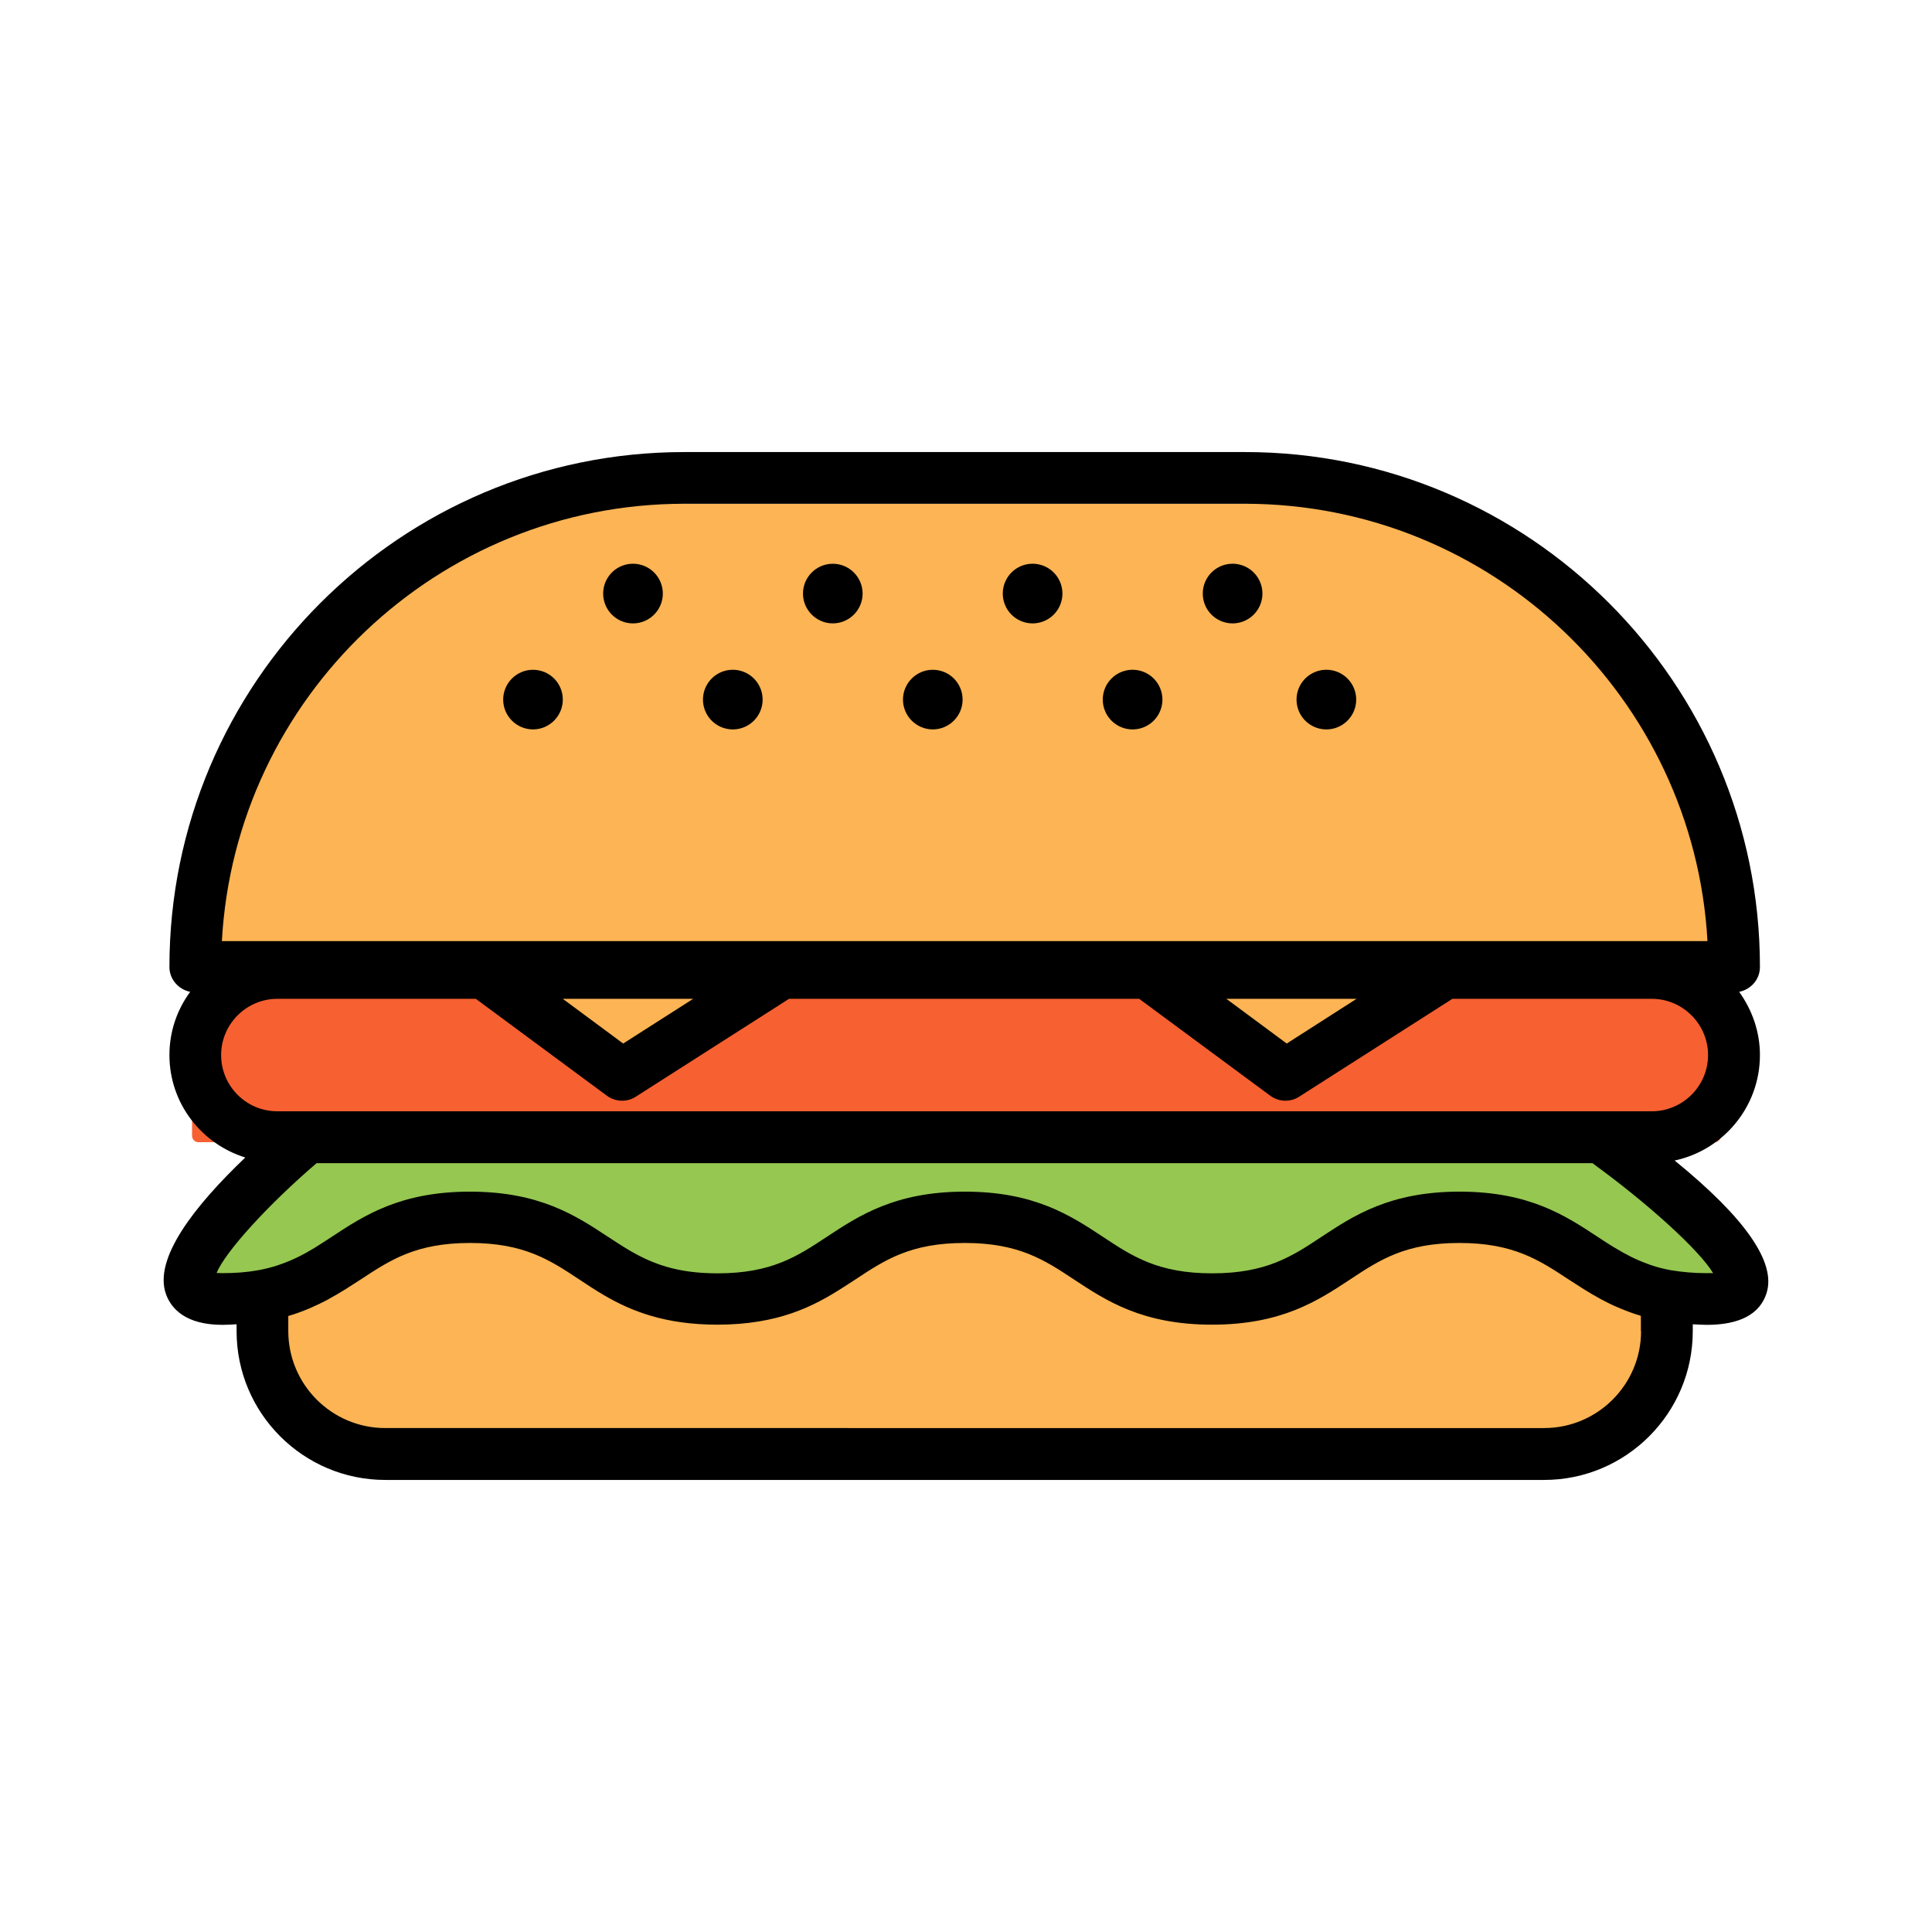 <svg width="64px" height="64px" viewBox="0 0 1024 1024" class="icon" version="1.1" xmlns="http://www.w3.org/2000/svg" fill="#000000">

<g id="SVGRepo_bgCarrier" stroke-width="0"/>

<g id="SVGRepo_tracerCarrier" stroke-linecap="round" stroke-linejoin="round"/>

<g id="SVGRepo_iconCarrier">

<path d="M668.1 267H356.7c-140.8 0-254.9 114.1-254.9 254.9H923C923 381.2 808.9 267 668.1 267z" fill="#fcb454"/>

<path d="M684.5 267c39.9 10.1 136.3 80.8 142.1 147.5 2.4 28-20.3 51.9-48.4 51.9H167.8c-10.9 0-22.4-9.1-23.5-19.9l5.4-68.3-34.8 72.4c-5.5 20.8-13 45.4-13 67.9H923c0-115.2-111.5-247.3-238.5-251.5z" fill="#fcb454"/>

<path d="M140.4 707.9s-5.7 64.5 76.5 66 610.9 0 610.9 0 50.9-17.7 52.9-59.6c2-41.9-71.6-66.8-97.6-68.8s-270.7 0-270.7 0-227.9-1.9-274.4-0.9-100.3 39.8-100.3 39.8l2.7 23.5z" fill="#fcb454"/>

<path d="M101.8 674.8l50.9-69.3 711.6 5.4 51 48.1 7.6 23.5L899 689l-59.7-22.8-30.4-19h-41.2s-87.2 37.4-114.6 41.7c-27.5 4.3-101.2-44.4-134.8-41.7-33.6 2.7-99.8 43.4-135.6 42s-97.6-46.8-136.7-43.6c-39 3.2-93.3 34.6-108.5 39-15 4.3-35.7-9.8-35.7-9.8z" fill="#95C751"/>

<path d="M908.8 605.4H105.2c-1.9 0-3.4-1.5-3.4-3.4v-81.5c0-1.9 1.5-3.4 3.4-3.4h803.5c1.9 0 3.4 1.5 3.4 3.4V602c0 1.9-1.5 3.4-3.3 3.4z" fill="#F76031"/>

<path d="M332.8 569.6L266.7 520l516.4-2.5-98.6 52.1-68.4-43.6-211.8 0.2z" fill="#fcb454"/>

<path d="M887.6 615.1c25.8-5.5 45.2-28.5 45.2-55.9 0-12.5-4.2-24-11-33.5 6.2-1.3 11-6.5 11-13.2 0-150.5-122.4-272.9-272.9-272.9H362.7C212.2 239.6 89.8 362 89.8 512.5c0 6.6 4.8 11.9 11 13.2-6.9 9.4-11 20.9-11 33.5 0 25.6 17 47.1 40.2 54.3-26.6 25.4-48.9 53.5-42 72.5 2.7 7.4 10.1 16.2 30 16.2 2.6 0 5-0.2 7.4-0.3v3.7c0 43.5 35.4 78.8 78.8 78.8h614.2c43.5 0 78.8-35.4 78.8-78.8v-3.7c2.5 0.1 4.8 0.3 7.4 0.3 17.5 0 28.2-5.7 31.7-16.8 5.2-16.2-11.2-39.8-48.7-70.3zM719 529.4l-37 23.7-32-23.7h69z m-351.6 0l-37.1 23.7-32-23.7h69.1zM362.7 267h297.1c130.8 0 238 102.8 245.2 231.8H117.6c7.1-129 114.3-231.8 245.1-231.8zM117.2 559.2c0-16.4 13.4-29.8 29.8-29.8h105.2l69.4 51.3c2.4 1.8 5.3 2.7 8.1 2.7 2.6 0 5.1-0.7 7.4-2.2l81.1-51.8h185.6l69.4 51.3c2.4 1.8 5.3 2.7 8.1 2.7 2.6 0 5.1-0.7 7.4-2.2l81.1-51.8h105.7c16.4 0 29.8 13.4 29.8 29.8S891.9 589 875.5 589H147c-16.5 0-29.8-13.4-29.8-29.8z m752.6 146.3c0 28.4-23.1 51.4-51.4 51.4H204.2c-28.4 0-51.4-23.1-51.4-51.4v-8c3.9-1.1 7.5-2.5 10.9-3.9 0.5-0.2 0.9-0.4 1.4-0.6 2.9-1.3 5.7-2.6 8.3-4 0.5-0.3 0.9-0.5 1.4-0.8 5.9-3.2 11.2-6.7 16.3-10 15.8-10.4 29.4-19.4 58-19.4 28.7 0 42.3 9 58 19.4 4.2 2.8 8.6 5.7 13.4 8.5 14.3 8.3 32.1 15.4 59.7 15.4 32.3 0 51-9.7 66.6-19.7 2.2-1.4 4.4-2.8 6.5-4.2 15.7-10.4 29.3-19.4 58-19.4s42.3 9 58 19.4c17 11.2 36.2 23.9 73.1 23.9 36.9 0 56.1-12.7 73.1-23.9 15.7-10.4 29.3-19.4 58-19.4 28.6 0 42.2 9 58 19.4 5.1 3.3 10.4 6.8 16.3 10 0.4 0.2 0.9 0.5 1.3 0.7 2.6 1.4 5.4 2.8 8.3 4 0.5 0.2 0.9 0.4 1.4 0.6 3.4 1.4 7 2.8 10.9 3.9v8.1z m34.8-30.7c-7 0-13.1-0.6-18.6-1.5h-0.1c-3.9-0.7-7.4-1.6-10.7-2.7-0.6-0.2-1.1-0.4-1.6-0.6-6.5-2.3-12.2-5.3-17.8-8.7-0.2-0.1-0.5-0.3-0.7-0.4-2.8-1.7-5.5-3.5-8.4-5.4-17-11.2-36.2-23.9-73.1-23.9-36.9 0-56.1 12.7-73.1 23.9-15.7 10.4-29.3 19.4-58 19.4s-42.3-9-58-19.4c-17-11.2-36.2-23.9-73.1-23.9-36.9 0-56.1 12.7-73.1 23.9-15.7 10.4-29.3 19.4-58 19.4-21.5 0-34.5-5.1-46.4-12-3.9-2.3-7.7-4.8-11.7-7.4-17-11.2-36.2-23.9-73.1-23.9-36.9 0-56.2 12.7-73.2 23.9-2.9 1.9-5.8 3.8-8.7 5.6-0.1 0.1-0.2 0.1-0.3 0.2-5.6 3.4-11.3 6.4-17.9 8.7-0.5 0.2-1.1 0.4-1.7 0.6-3.3 1.1-6.8 2-10.7 2.7h-0.1c-5.5 1-11.6 1.5-18.6 1.5-1.2 0-2.3-0.1-3.1-0.1 4.6-11.2 27.2-36.1 53-58.2H844c29.8 21.6 56.8 46.3 64 58.3-0.8-0.1-2 0-3.4 0z" fill="#000000"/>

<path d="M335.5 314.6m-15.8 0a15.8 15.8 0 1 0 31.6 0 15.8 15.8 0 1 0-31.6 0Z" fill="#000000"/>

<path d="M441.4 298.8c-8.7 0-15.8 7.1-15.8 15.8 0 8.7 7.1 15.8 15.8 15.8 8.7 0 15.8-7.1 15.8-15.8 0-8.7-7.1-15.8-15.8-15.8z" fill="#000000"/>

<path d="M547.3 314.6m-15.8 0a15.8 15.8 0 1 0 31.6 0 15.8 15.8 0 1 0-31.6 0Z" fill="#000000"/>

<path d="M653.3 314.6m-15.8 0a15.8 15.8 0 1 0 31.6 0 15.8 15.8 0 1 0-31.6 0Z" fill="#000000"/>

<path d="M282.5 355c-8.7 0-15.8 7.1-15.8 15.8 0 8.7 7.1 15.8 15.8 15.8 8.7 0 15.8-7.1 15.8-15.8 0-8.8-7.1-15.8-15.8-15.8z" fill="#000000"/>

<path d="M388.4 370.8m-15.8 0a15.8 15.8 0 1 0 31.6 0 15.8 15.8 0 1 0-31.6 0Z" fill="#000000"/>

<path d="M494.4 355c-8.7 0-15.8 7.1-15.8 15.8 0 8.7 7.1 15.8 15.8 15.8 8.7 0 15.8-7.1 15.8-15.8 0-8.8-7.1-15.8-15.8-15.8z" fill="#000000"/>

<path d="M600.3 370.8m-15.8 0a15.8 15.8 0 1 0 31.6 0 15.8 15.8 0 1 0-31.6 0Z" fill="#000000"/>

<path d="M703 370.8m-15.8 0a15.8 15.8 0 1 0 31.6 0 15.8 15.8 0 1 0-31.6 0Z" fill="#000000"/>

</g>

</svg>